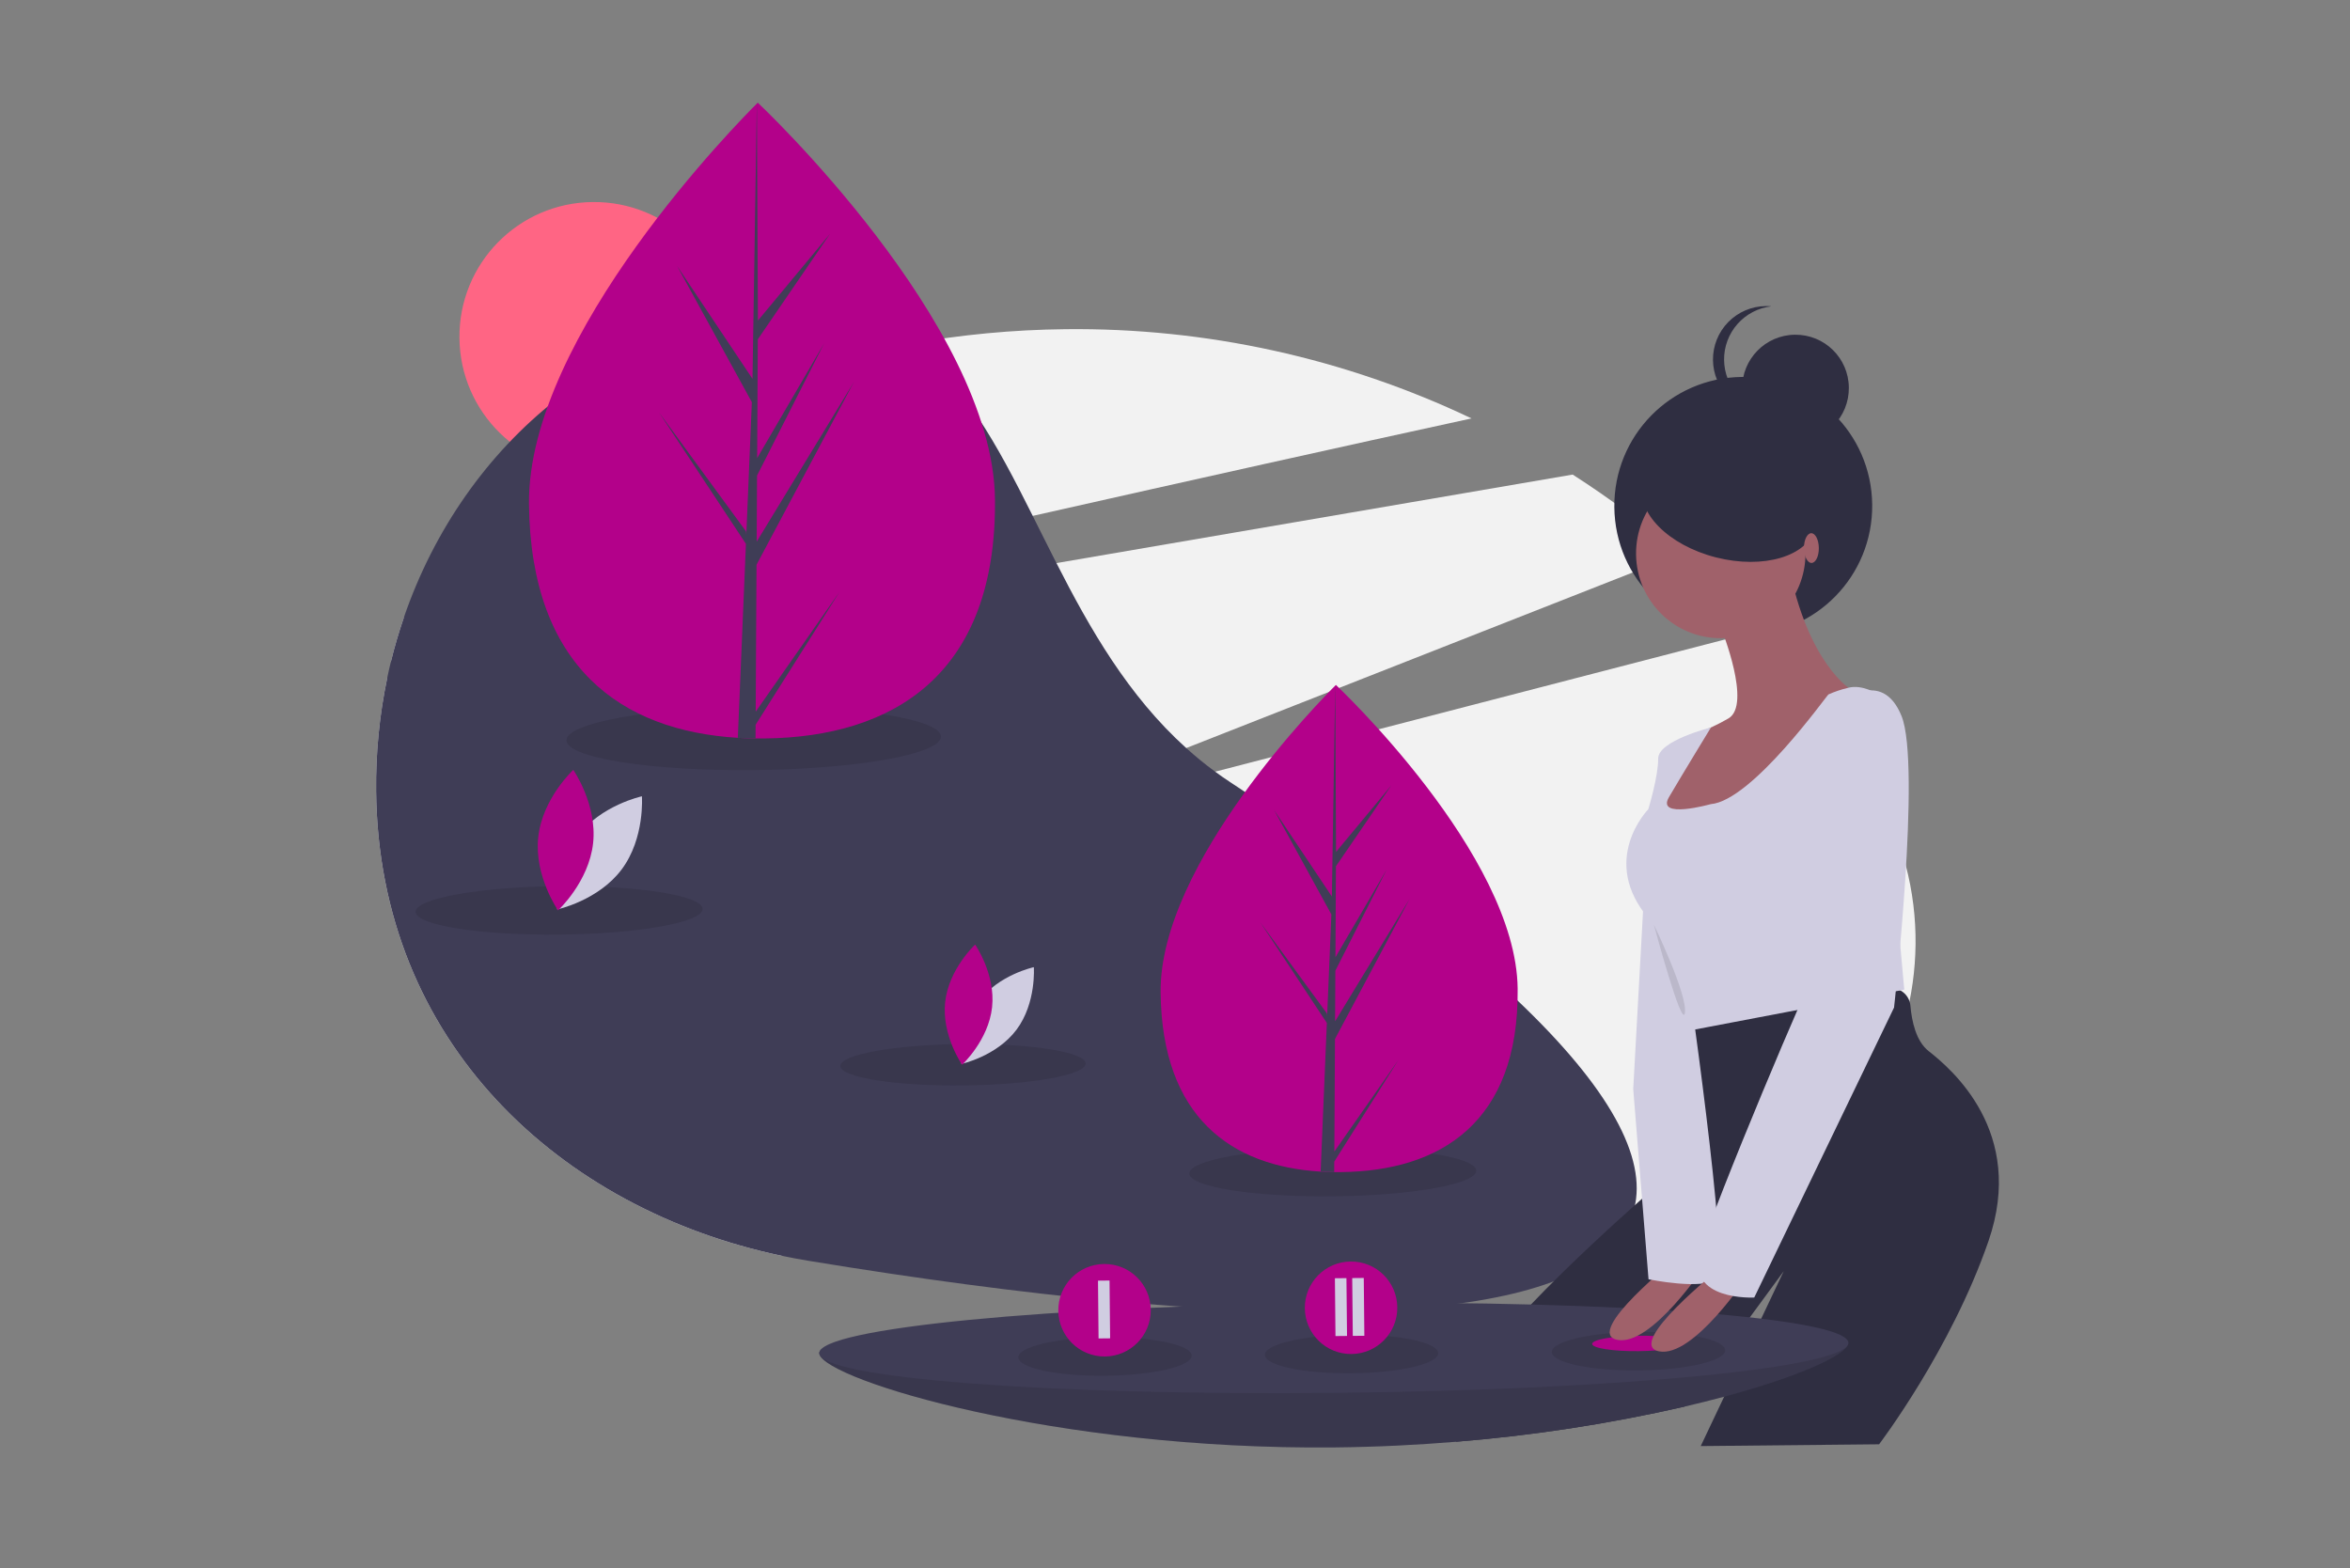 <svg version="1.2" baseProfile="tiny-ps" xmlns="http://www.w3.org/2000/svg" viewBox="0 0 1220 814" width="1220" height="814">
	<rect x="0" y="0" width="1220" height="814" fill="#808080" stroke="none"/>
	<title>dream-world-svg</title>
	<style>
		tspan { white-space:pre }
		.shp0 { fill: #f2f2f2 } 
		.shp1 { fill: #ff6584 } 
		.shp2 { fill: #3f3d56 } 
		.shp3 { opacity: 0.102;fill: #000000 } 
		.shp4 { fill: #d0cde1 } 
		.shp5 { fill: #b3018a } 
		.shp6 { fill: #2f2e41 } 
		.shp7 { fill: #a0616a } 
	</style>
	<path id="Layer" class="shp0" d="M837.25 647.52L405.55 651.85C290.88 627.64 196.57 541.26 195.26 410.68C195.2 405.75 195.29 400.82 195.5 395.89C195.71 390.96 196.06 386.04 196.55 381.13C197.03 376.22 197.64 371.32 198.39 366.44C199.14 361.57 200.02 356.71 201.04 351.88L548.45 292.31L816.45 246.36C821.3 249.47 826.1 252.66 830.83 255.94C835.57 259.22 840.25 262.58 844.86 266.03C849.48 269.48 854.03 273.01 858.52 276.62C863 280.23 867.43 283.92 871.78 287.69L615.82 388.33L495.07 435.81L630.85 400.6L912.68 327.51C917.02 332.26 921.26 337.1 925.41 342.02C929.55 346.94 933.59 351.95 937.54 357.03C941.48 362.12 945.32 367.28 949.06 372.52C952.79 377.76 956.42 383.07 959.95 388.46L875.15 453.23L971.22 406.55C971.64 407.25 972.05 407.95 972.46 408.65C1034.09 513.79 959.06 646.3 837.25 647.52Z" />
	<path id="Layer" class="shp0" d="M763.95 217.21C698.74 231.37 618.57 249.24 536.14 267.81C416.97 294.67 293.08 322.99 202.88 343.7C204.8 335.86 207.05 328.18 209.63 320.66C227.01 302.29 245.81 285.32 265.87 269.92C285.93 254.52 307.17 240.74 329.4 228.69C351.63 216.65 374.78 206.38 398.63 197.99C422.48 189.6 446.95 183.11 471.83 178.59L471.84 178.59C478.54 177.37 485.28 176.3 492.03 175.37C498.78 174.45 505.55 173.66 512.34 173.02C519.12 172.38 525.92 171.88 532.73 171.52C539.54 171.17 546.35 170.96 553.16 170.89C571.31 170.69 589.45 171.51 607.5 173.37C625.55 175.22 643.48 178.1 661.2 182C678.92 185.89 696.41 190.79 713.58 196.68C730.74 202.56 747.56 209.41 763.95 217.21L763.95 217.21Z" />
	<path id="Layer" class="shp1" d="M309.1 244.71C270.46 245.1 238.91 214.16 238.52 175.5C238.13 136.83 269.06 105.27 307.7 104.88C346.34 104.49 377.89 135.43 378.28 174.1C378.67 212.76 347.74 244.33 309.1 244.71Z" />
	<path id="Layer" class="shp2" d="M836.43 647.53C793.84 689.18 649.77 692.37 419.58 654.48C414.87 653.7 410.19 652.83 405.55 651.85C290.88 627.64 196.57 541.26 195.26 410.68C195.2 405.75 195.29 400.82 195.5 395.89C195.71 390.96 196.06 386.04 196.55 381.13C197.03 376.22 197.64 371.32 198.39 366.44C199.14 361.57 200.02 356.71 201.04 351.88C201.61 349.14 202.22 346.41 202.88 343.7C204.8 335.86 207.05 328.18 209.63 320.66C241.08 228.91 320.72 163.38 414.65 162.44C437.98 162.21 456.44 168.21 471.83 178.59L471.84 178.59C499.88 197.51 517.69 230.98 536.14 267.81C540.18 275.85 544.24 284.06 548.45 292.31C565.81 326.34 585.6 361.08 615.82 388.33C617.02 389.42 618.23 390.49 619.46 391.54C620.68 392.6 621.92 393.64 623.18 394.66C624.43 395.68 625.7 396.69 626.98 397.68C628.26 398.67 629.55 399.64 630.85 400.6C633.49 402.54 636.19 404.42 638.97 406.24C818.92 524.11 879.46 605.44 836.43 647.53Z" />
	<path id="Layer" class="shp3" d="M692.04 621.04C650.86 621.45 617.51 616.16 617.44 609.21C617.37 602.25 650.6 596.3 691.79 595.88C732.97 595.47 766.32 600.76 766.39 607.71C766.46 614.67 733.22 620.63 692.04 621.04Z" />
	<path id="Layer" class="shp3" d="M290.39 485.18C249.21 485.59 215.86 480.31 215.79 473.35C215.73 466.39 248.96 460.44 290.14 460.02C331.33 459.61 364.67 464.9 364.74 471.86C364.81 478.81 331.58 484.77 290.39 485.18Z" />
	<path id="Layer" class="shp4" d="M299.81 434.15C287.67 450.37 289.3 472.1 289.3 472.1C289.3 472.1 310.6 467.55 322.74 451.33C334.88 435.11 333.25 413.37 333.25 413.37C333.25 413.37 311.95 417.93 299.81 434.15Z" />
	<path id="Layer" class="shp5" d="M307.91 437.68C305.72 457.82 289.71 472.61 289.71 472.61C289.71 472.61 277.24 454.73 279.43 434.59C281.61 414.44 297.62 399.66 297.62 399.66C297.62 399.66 310.09 417.54 307.91 437.68Z" />
	<path id="Layer" class="shp3" d="M500.06 563.49C464.84 563.84 436.33 559.32 436.27 553.37C436.21 547.42 464.63 542.33 499.84 541.97C535.06 541.62 563.58 546.14 563.64 552.09C563.7 558.04 535.28 563.13 500.06 563.49Z" />
	<path id="Layer" class="shp4" d="M508.11 519.84C497.73 533.71 499.12 552.3 499.12 552.3C499.12 552.3 517.34 548.4 527.72 534.54C538.1 520.67 536.71 502.08 536.71 502.08C536.71 502.08 518.49 505.97 508.11 519.84Z" />
	<path id="Layer" class="shp5" d="M515.04 522.87C513.17 540.09 499.47 552.73 499.47 552.73C499.47 552.73 488.81 537.45 490.68 520.22C492.55 503 506.24 490.35 506.24 490.35C506.24 490.35 516.9 505.64 515.04 522.87Z" />
	<path id="Layer" class="shp5" d="M787.89 513.27C788.62 583.1 747.38 607.92 696.2 608.46C695.01 608.47 693.83 608.47 692.65 608.46C690.28 608.43 687.93 608.35 685.61 608.21C639.38 605.42 603.21 580.16 602.53 515.21C601.83 448 686.8 362.28 693.17 355.94C693.17 355.94 693.17 355.94 693.18 355.93C693.42 355.69 693.55 355.57 693.55 355.57C693.55 355.57 787.16 443.43 787.89 513.27Z" />
	<path id="Layer" class="shp2" d="M692.72 597.81L726.11 550.07L692.68 603.02L692.65 608.46C690.28 608.43 687.93 608.35 685.61 608.21L688.52 538.3L688.49 537.76L688.55 537.66L688.83 531.05L654.21 478.69L688.88 526.11L688.98 527.51L691.18 474.69L661.45 420.52L691.44 465.41L693.17 355.94L693.18 355.57L693.18 355.93L693.61 442.24L722.28 407.72L693.56 449.68L693.29 496.95L719.93 451.31L693.25 503.9L693.1 530.19L731.79 466.64L693.05 539.36L692.72 597.81Z" />
	<path id="Layer" class="shp3" d="M391.44 399.77C337.69 400.31 294.17 393.4 294.08 384.33C293.99 375.25 337.36 367.47 391.11 366.94C444.86 366.4 488.38 373.3 488.47 382.38C488.56 391.46 445.19 399.23 391.44 399.77Z" />
	<path id="Layer" class="shp5" d="M516.53 259.11C517.49 350.26 463.67 382.65 396.87 383.35C395.32 383.37 393.77 383.37 392.23 383.35C389.14 383.31 386.07 383.2 383.04 383.02C322.71 379.38 275.51 346.42 274.62 261.66C273.7 173.94 384.59 62.06 392.91 53.78C392.92 53.78 392.92 53.78 392.92 53.78C393.24 53.46 393.4 53.3 393.4 53.3C393.4 53.3 515.57 167.98 516.53 259.11Z" />
	<path id="Layer" class="shp2" d="M392.32 369.45L435.91 307.15L392.28 376.24L392.23 383.35C389.14 383.31 386.07 383.2 383.04 383.02L386.85 291.79L386.8 291.08L386.88 290.95L387.25 282.33L342.06 213.99L387.31 275.87L387.44 277.7L390.32 208.77L351.51 138.07L390.66 196.66L392.91 53.78L392.92 53.31L392.92 53.78L393.48 166.42L430.9 121.37L393.42 176.13L393.07 237.82L427.83 178.25L393.02 246.89L392.83 281.2L443.32 198.26L392.75 293.17L392.32 369.45Z" />
	<path id="Layer" class="shp6" d="M905.68 329.62C868.67 329.99 838.45 300.35 838.08 263.32C837.71 226.29 867.33 196.05 904.34 195.68C941.36 195.31 971.58 224.94 971.95 261.98C972.32 299.01 942.7 329.25 905.68 329.62Z" />
	<path id="Layer" class="shp6" d="M1032.35 644.18C1012.85 700.74 975.53 749.76 975.53 749.76L882.93 750.69L895.09 725.06L901.18 712.24L909.99 693.69L914.32 684.57L926.01 659.92L908.42 683.89L900.82 694.23L886.42 713.86L874.41 730.23C864.66 732.46 854.88 734.5 845.06 736.37C835.24 738.25 825.39 739.94 815.52 741.46C805.64 742.98 795.73 744.32 785.81 745.48C775.88 746.65 765.93 747.63 755.97 748.44C755.78 743.74 756.43 734.49 762.27 721.57C763.05 719.89 763.87 718.22 764.72 716.57C765.58 714.92 766.47 713.29 767.4 711.69C768.34 710.08 769.31 708.5 770.32 706.94C771.32 705.38 772.37 703.84 773.45 702.33C774.46 700.91 775.5 699.5 776.55 698.11C777.6 696.72 778.68 695.34 779.77 693.98C780.87 692.62 781.98 691.28 783.12 689.95C784.26 688.62 785.41 687.31 786.59 686.02C789.2 683.13 791.95 680.19 794.79 677.21C831.76 638.41 885.22 593.93 885.22 593.93L869.18 533.09L980.04 513.11C981.41 512.86 982.82 512.9 984.17 513.23C985.53 513.56 986.8 514.17 987.91 515.02C989.02 515.87 989.93 516.94 990.6 518.16C991.27 519.39 991.68 520.74 991.8 522.13C992.48 530.17 994.7 540.51 1001.27 545.66C1012.93 554.81 1051.85 587.63 1032.35 644.18Z" />
	<path id="Layer" class="shp2" d="M959.55 697.08C959.55 697.13 959.55 697.19 959.54 697.24C959.54 697.29 959.54 697.34 959.53 697.39C959.52 697.44 959.51 697.49 959.5 697.54C959.49 697.59 959.48 697.64 959.47 697.69C957.97 703.65 933.99 714.59 895.09 725.06C888.6 726.8 881.69 728.53 874.41 730.23C864.66 732.46 854.88 734.5 845.06 736.37C835.24 738.25 825.39 739.94 815.52 741.46C805.64 742.98 795.73 744.32 785.81 745.48C775.88 746.65 765.93 747.63 755.97 748.44C735.77 750.11 714.67 751.16 692.96 751.38C547.67 752.84 429.1 716.44 425.43 703.04C425.42 702.99 425.41 702.94 425.39 702.89C425.38 702.84 425.37 702.79 425.36 702.74C425.36 702.69 425.35 702.64 425.35 702.59C425.34 702.54 425.34 702.49 425.34 702.44C425.34 702.41 425.34 702.37 425.34 702.34C425.34 702.31 425.34 702.28 425.34 702.25C425.35 702.22 425.35 702.18 425.36 702.15C425.36 702.12 425.37 702.09 425.37 702.06C425.38 702.04 425.38 702.02 425.38 702C425.39 701.98 425.39 701.96 425.39 701.94C425.4 701.92 425.41 701.9 425.41 701.88C425.42 701.86 425.42 701.85 425.43 701.83C429.18 690.11 547.41 706.22 692.49 704.76C720.71 704.48 747.92 703.56 773.45 702.33C824.15 699.89 868.29 696.29 900.82 694.23C903.99 694.04 907.05 693.85 909.99 693.69C939.84 691.98 957.93 692.04 959.44 696.47C959.45 696.49 959.46 696.51 959.46 696.53C959.47 696.55 959.48 696.57 959.48 696.59C959.49 696.61 959.49 696.63 959.5 696.65C959.5 696.67 959.5 696.68 959.51 696.7C959.51 696.74 959.52 696.77 959.52 696.8C959.53 696.83 959.53 696.86 959.54 696.89C959.54 696.92 959.54 696.96 959.55 696.99C959.55 697.02 959.55 697.05 959.55 697.08Z" />
	<path id="Layer" class="shp3" d="M959.55 697.08C959.55 697.13 959.55 697.19 959.54 697.24C959.54 697.29 959.54 697.34 959.53 697.39C959.52 697.44 959.51 697.49 959.5 697.54C959.49 697.59 959.48 697.64 959.47 697.69C957.97 703.65 933.99 714.59 895.09 725.06C888.6 726.8 881.69 728.53 874.41 730.23C864.66 732.46 854.88 734.5 845.06 736.37C835.24 738.25 825.39 739.94 815.52 741.46C805.64 742.98 795.73 744.32 785.81 745.48C775.88 746.65 765.93 747.63 755.97 748.44C735.77 750.11 714.67 751.16 692.96 751.38C547.67 752.84 429.1 716.44 425.43 703.04C425.42 702.99 425.41 702.94 425.39 702.89C425.38 702.84 425.37 702.79 425.36 702.74C425.36 702.69 425.35 702.64 425.35 702.59C425.34 702.54 425.34 702.49 425.34 702.44C425.34 702.41 425.34 702.37 425.34 702.34C425.34 702.31 425.34 702.28 425.34 702.25C425.35 702.22 425.35 702.18 425.36 702.15C425.36 702.12 425.37 702.09 425.37 702.06C425.38 702.04 425.38 702.02 425.38 702C425.39 701.98 425.39 701.96 425.39 701.94C425.4 701.92 425.41 701.9 425.41 701.88C425.42 701.86 425.42 701.85 425.43 701.83C429.18 690.11 547.41 706.22 692.49 704.76C720.71 704.48 747.92 703.56 773.45 702.33C824.15 699.89 868.29 696.29 900.82 694.23C903.99 694.04 907.05 693.85 909.99 693.69C939.84 691.98 957.93 692.04 959.44 696.47C959.45 696.49 959.46 696.51 959.46 696.53C959.47 696.55 959.48 696.57 959.48 696.59C959.49 696.61 959.49 696.63 959.5 696.65C959.5 696.67 959.5 696.68 959.51 696.7C959.51 696.74 959.52 696.77 959.52 696.8C959.53 696.83 959.53 696.86 959.54 696.89C959.54 696.92 959.54 696.96 959.55 696.99C959.55 697.02 959.55 697.05 959.55 697.08Z" />
	<path id="Layer" class="shp2" d="M692.68 723.07C544.97 724.56 425.46 715.33 425.34 702.44C425.21 689.55 544.5 677.93 692.21 676.45C839.92 674.97 959.42 684.19 959.55 697.09C959.68 709.98 840.39 721.59 692.68 723.07Z" />
	<path id="Layer" class="shp3" d="M850.72 711.41C825.84 711.66 805.68 707.39 805.62 701.86C805.57 696.33 825.64 691.65 850.52 691.4C875.4 691.15 895.56 695.42 895.61 700.96C895.67 706.49 875.6 711.16 850.72 711.41Z" />
	<path id="Layer" class="shp5" d="M850.62 701.41C837.35 701.54 826.6 699.86 826.58 697.65C826.56 695.43 837.27 693.54 850.54 693.4C863.81 693.27 874.55 694.95 874.57 697.17C874.6 699.38 863.89 701.27 850.62 701.41Z" />
	<path id="Layer" class="shp7" d="M870.8 652.89C870.8 652.89 821.76 691.85 839.55 695.53C857.33 699.21 885.46 656.46 885.46 656.46L870.8 652.89Z" />
	<path id="Layer" class="shp7" d="M893.78 331.31C869.46 331.56 849.6 312.08 849.36 287.75C849.11 263.41 868.58 243.54 892.9 243.3C917.22 243.06 937.08 262.53 937.32 286.87C937.57 311.2 918.1 331.07 893.78 331.31Z" />
	<path id="Layer" class="shp7" d="M893.73 326.68C893.73 326.68 909.56 365.9 897.28 372.97C885.01 380.05 878.84 380.88 878.84 380.88L865.95 403.4L858.46 426.64L920.22 428.34L962.74 359.19C962.74 359.19 941.8 348.59 930.53 302.38L893.73 326.68Z" />
	<path id="Layer" class="shp4" d="M974.71 360.23C974.71 360.23 966.81 355.15 959.57 357.03C958.68 357.23 957.8 357.46 956.93 357.71C956.05 357.95 955.19 358.22 954.33 358.51C953.46 358.8 952.61 359.11 951.76 359.44C950.92 359.77 950.08 360.12 949.25 360.49C948.42 360.86 909.67 415.7 888.08 417.46C888.08 417.46 859.61 425.47 866.44 413.82C873.27 402.17 888.24 377.64 888.24 377.64C888.24 377.64 860.74 384.54 860.84 393.8C860.93 403.07 855.7 420.11 855.7 420.11C855.7 420.11 829.72 446.62 856.27 477.24C882.81 507.86 873.06 535.75 873.06 535.75L988.6 513.75L974.71 360.23Z" />
	<path id="Layer" class="shp4" d="M853.77 458.73L847.89 565.34L855.83 664.1C855.83 664.1 884.44 669.99 891.32 663.74C898.2 657.5 875 497.9 875 497.9L853.77 458.73Z" />
	<path id="Layer" class="shp6" d="M932.41 229.18C917.1 229.34 904.59 217.07 904.44 201.75C904.29 186.43 916.54 173.91 931.86 173.76C947.18 173.61 959.68 185.87 959.83 201.19C959.99 216.52 947.73 229.03 932.41 229.18Z" />
	<path id="Layer" class="shp6" d="M895.06 186.83C895.02 183.44 895.61 180.06 896.8 176.88C897.98 173.7 899.74 170.76 901.99 168.21C904.24 165.67 906.93 163.56 909.94 161.99C912.95 160.41 916.22 159.41 919.59 159.02C919.35 159 919.11 158.98 918.87 158.96C918.63 158.95 918.39 158.93 918.15 158.92C917.91 158.91 917.67 158.91 917.43 158.9C917.19 158.9 916.95 158.9 916.71 158.9C909.36 158.97 902.35 161.96 897.2 167.21C892.06 172.46 889.21 179.54 889.29 186.89C889.36 194.24 892.35 201.26 897.6 206.4C902.84 211.55 909.92 214.4 917.26 214.32C917.5 214.32 917.74 214.32 917.98 214.31C918.22 214.3 918.47 214.29 918.71 214.27C918.95 214.26 919.19 214.24 919.43 214.22C919.67 214.2 919.91 214.17 920.15 214.15C916.77 213.82 913.47 212.89 910.43 211.38C907.39 209.86 904.66 207.81 902.36 205.31C900.06 202.81 898.25 199.9 897 196.75C895.75 193.59 895.09 190.23 895.06 186.83Z" />
	<path id="Layer" class="shp6" d="M942.41 273.91C938.62 288.76 915.57 295.66 890.83 289.35C866.09 283.04 849.16 265.93 852.94 251.08C856.73 236.23 879.78 229.33 904.52 235.64C929.26 241.95 946.19 259.06 942.41 273.91Z" />
	<path id="Layer" class="shp7" d="M892.47 658.85C892.47 658.85 843.43 697.81 861.22 701.49C879 705.17 907.13 662.42 907.13 662.42L892.47 658.85Z" />
	<path id="Layer" class="shp4" d="M955.47 365.06C955.47 365.06 976.89 346.31 987.18 371.69C997.46 397.06 983.29 523.06 983.29 523.06L910.71 673.58C910.71 673.58 875.23 675.48 882.69 649.93C890.16 624.37 941.04 503.8 944.09 500.68C947.15 497.56 955.47 365.06 955.47 365.06Z" />
	<path id="Layer" class="shp3" d="M858.62 480.06C858.62 480.06 876.01 516.01 874.73 525.69C873.44 535.36 858.62 480.06 858.62 480.06Z" />
	<path id="Layer" class="shp7" d="M940.46 292.24C938.33 292.26 936.57 288.83 936.53 284.56C936.49 280.29 938.18 276.82 940.31 276.8C942.44 276.78 944.2 280.21 944.25 284.48C944.29 288.75 942.6 292.22 940.46 292.24Z" />
	<path id="Layer" class="shp3" d="M573.76 714.19C548.88 714.44 528.72 710.17 528.67 704.63C528.61 699.1 548.68 694.43 573.56 694.18C598.44 693.93 618.6 698.2 618.65 703.73C618.71 709.26 598.64 713.94 573.76 714.19Z" />
	<path id="Layer" class="shp5" d="M573.66 704.18C560.39 704.32 549.55 693.69 549.42 680.41C549.29 667.14 559.91 656.3 573.18 656.17C586.45 656.03 597.28 666.66 597.41 679.93C597.55 693.21 586.93 704.05 573.66 704.18Z" />
	<path id="Layer" class="shp3" d="M701.74 712.9C676.86 713.15 656.7 708.88 656.65 703.35C656.59 697.82 676.66 693.15 701.54 692.9C726.42 692.65 746.58 696.92 746.63 702.45C746.69 707.98 726.62 712.66 701.74 712.9Z" />
	<path id="Layer" class="shp5" d="M701.64 702.9C688.37 703.03 677.54 692.41 677.4 679.13C677.27 665.86 687.89 655.02 701.16 654.88C714.43 654.75 725.26 665.37 725.4 678.65C725.53 691.93 714.91 702.77 701.64 702.9Z" />
	<path id="Layer" class="shp4" d="M570.02 664.81L576.02 664.75L576.32 694.76L570.32 694.82L570.02 664.81Z" />
	<path id="Layer" class="shp4" d="M693.01 663.57L699 663.51L699.31 693.52L693.31 693.58L693.01 663.57Z" />
	<path id="Layer" class="shp4" d="M702 663.48L708 663.42L708.3 693.43L702.3 693.49L702 663.48Z" />
</svg>
